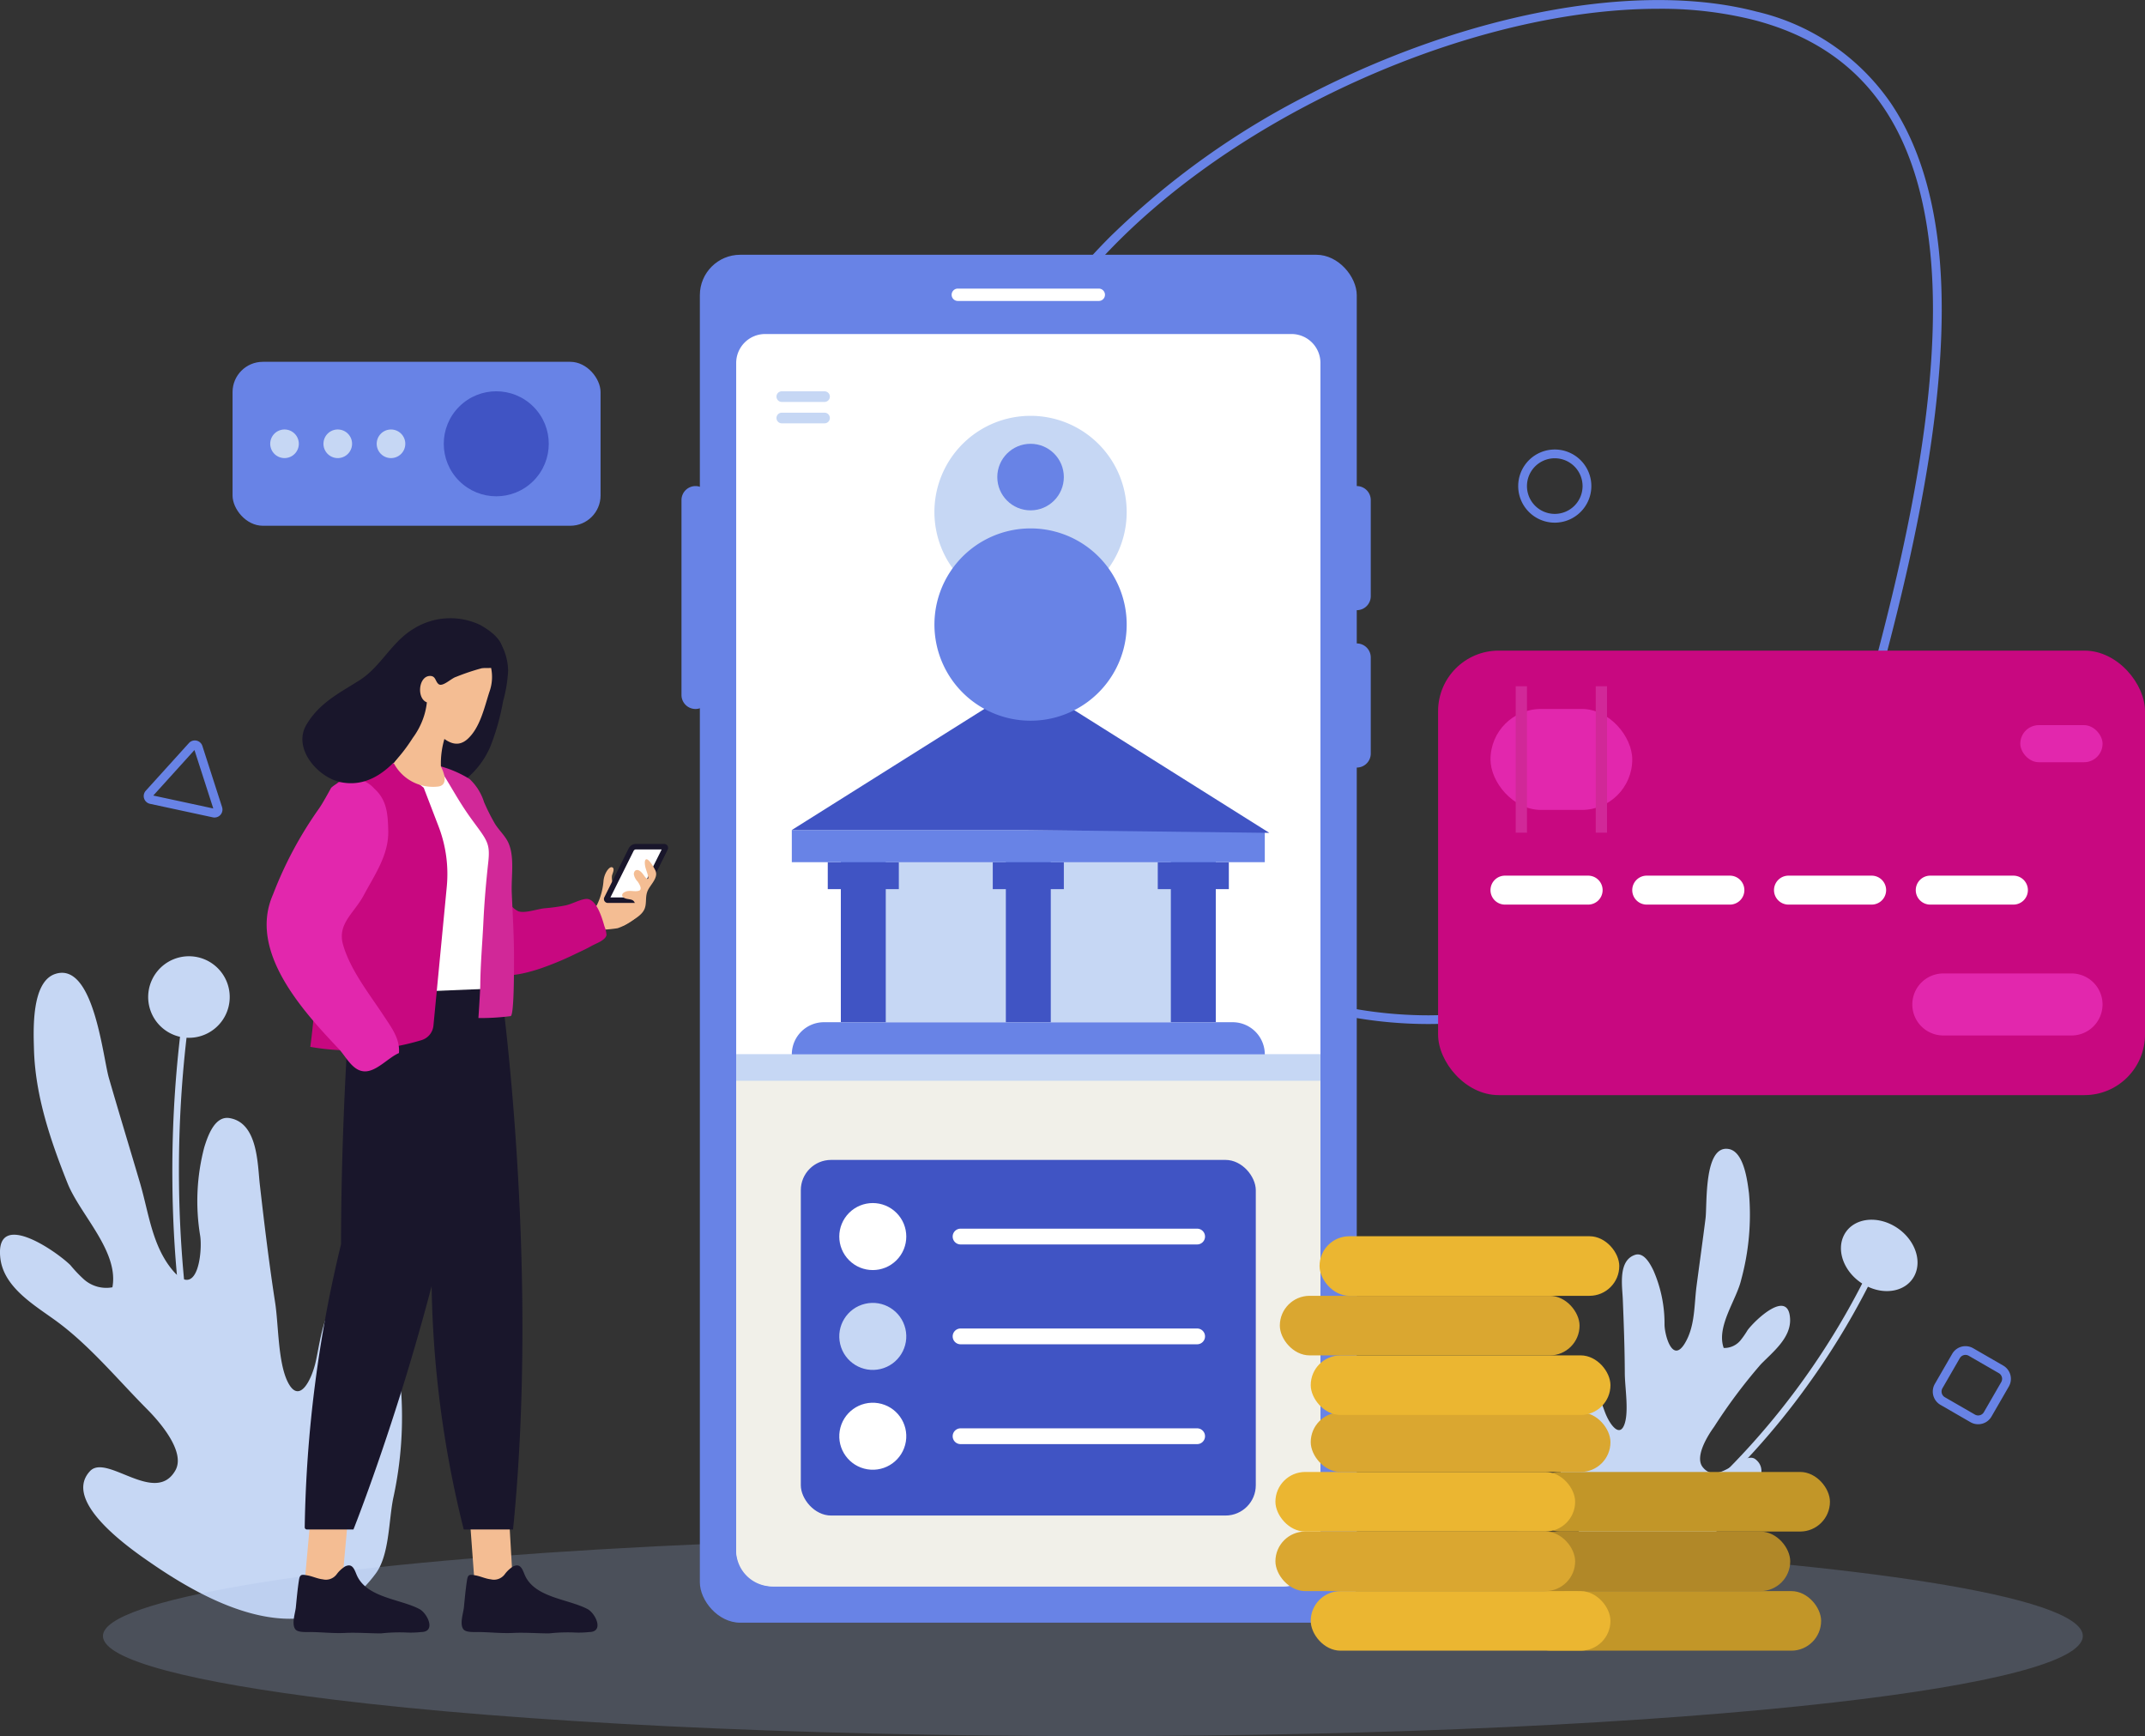 <svg xmlns="http://www.w3.org/2000/svg" width="212.496" height="171.962" viewBox="0 0 212.496 171.962">
  <rect x="0" y="0" width="212.496" height="171.962" fill="#333333" stroke="none"/>
  <g id="request_id" transform="translate(-555.545 -371.809)">
    <g id="Group_66182" data-name="Group 66182" transform="translate(558.912 361.364)">
      <g id="Group_66174" data-name="Group 66174" transform="translate(93.655 10.446)">
        <g id="Group_66173" data-name="Group 66173">
          <path id="Path_76113" data-name="Path 76113" d="M2389.534,655.459a43.344,43.344,0,0,1-27.131-9.584,45.382,45.382,0,0,1-11.394-13.7,48.5,48.5,0,0,1-5.556-17.351,50.664,50.664,0,0,1,1.3-19.122c1.622-6.207,5.4-12.324,11.226-18.179a79.681,79.681,0,0,1,19.837-14.182c15.673-8.071,32.618-11.2,44.219-8.169a22.281,22.281,0,0,1,13.339,9.085c2.69,3.988,4.32,9.23,4.845,15.579,1.056,12.776-2.5,28.329-5.268,38.917a50.674,50.674,0,0,1-8.224,17.313,48.51,48.51,0,0,1-13.335,12.414,45.379,45.379,0,0,1-16.642,6.376A43.463,43.463,0,0,1,2389.534,655.459ZM2412.321,554.9c-10.226,0-22.507,3.241-34.107,9.214-16.14,8.311-27.587,20.2-30.62,31.807-6.626,25.354,7.387,51.053,31.24,57.288a42.5,42.5,0,0,0,10.756,1.388,43.828,43.828,0,0,0,23.341-6.854,48.76,48.76,0,0,0,21.179-29.209c2.751-10.526,6.288-25.983,5.243-38.626-1.1-13.281-6.834-21.1-17.537-23.895A37.734,37.734,0,0,0,2412.321,554.9Z" transform="translate(-2345.072 -554.03)" fill="#6883e6"/>
        </g>
      </g>
      <g id="Group_66177" data-name="Group 66177" transform="translate(147.035 54.968)">
        <g id="Group_66176" data-name="Group 66176">
          <path id="Path_76115" data-name="Path 76115" d="M3333.24,1382.456a3.623,3.623,0,1,1,3.623-3.623A3.628,3.628,0,0,1,3333.24,1382.456Zm0-6.377a2.754,2.754,0,1,0,2.753,2.754A2.757,2.757,0,0,0,3333.24,1376.079Z" transform="translate(-3329.617 -1375.209)" fill="#6883e6"/>
        </g>
      </g>
      <g id="Group_66179" data-name="Group 66179" transform="translate(10.873 83.786)">
        <g id="Group_66178" data-name="Group 66178">
          <path id="Path_76116" data-name="Path 76116" d="M825.219,1914.374a.805.805,0,0,1-.169-.018l-6.225-1.34a.787.787,0,0,1-.418-1.3l4.273-4.72a.787.787,0,0,1,1.332.287l1.952,6.061a.788.788,0,0,1-.745,1.029Zm-6.071-2.178,5.944,1.28-1.864-5.787Zm4.177-4.614h0Z" transform="translate(-818.203 -1906.738)" fill="#6883e6"/>
        </g>
      </g>
      <g id="Group_66181" data-name="Group 66181" transform="translate(188.105 143.779)">
        <g id="Group_66180" data-name="Group 66180">
          <path id="Path_76117" data-name="Path 76117" d="M4091.631,3021.018a1.508,1.508,0,0,1-.757-.2h0l-2.979-1.72a1.52,1.52,0,0,1-.556-2.075l1.72-2.979a1.521,1.521,0,0,1,2.075-.556l2.979,1.72a1.518,1.518,0,0,1,.556,2.075l-1.72,2.979A1.52,1.52,0,0,1,4091.631,3021.018Zm-.322-.957a.65.65,0,0,0,.887-.237l1.72-2.979a.649.649,0,0,0-.238-.887l-2.979-1.72a.65.65,0,0,0-.887.238l-1.72,2.979a.649.649,0,0,0,.238.887Z" transform="translate(-4087.135 -3013.281)" fill="#6883e6"/>
        </g>
      </g>
    </g>
    <g id="Group_66187" data-name="Group 66187" transform="translate(555.545 466.533)">
      <g id="Group_66183" data-name="Group 66183" transform="translate(14.676 0)">
        <path id="Path_76118" data-name="Path 76118" d="M829.292,2323.563a114.748,114.748,0,0,1,.748-14.343,4.039,4.039,0,1,0-.646-.091,115.416,115.416,0,0,0-.755,14.422,111.787,111.787,0,0,0,1.928,19.828,91.6,91.6,0,0,0,7.165,22.215l.589-.281C831.047,2350.047,829.4,2334.183,829.292,2323.563Z" transform="translate(-826.236 -2301.156)" fill="#c6d7f4"/>
      </g>
      <g id="Group_66184" data-name="Group 66184" transform="translate(151.592 26.092)">
        <path id="Path_76119" data-name="Path 76119" d="M3378.385,2798.6a74.82,74.82,0,0,0,6.07-9.873c-1.8-1.15-2.6-3.271-1.789-4.819.837-1.6,3.073-1.98,4.993-.857s2.8,3.328,1.959,4.924c-.78,1.487-2.772,1.921-4.594,1.066a75.243,75.243,0,0,1-6.1,9.928,73.283,73.283,0,0,1-10.81,11.937,64.265,64.265,0,0,1-16.2,10.482l-.35-.525C3364.615,2815.017,3373.353,2805.529,3378.385,2798.6Z" transform="translate(-3351.567 -2782.408)" fill="#c6d7f4"/>
      </g>
      <g id="Group_66185" data-name="Group 66185" transform="translate(154.025 19.061)">
        <path id="Path_76120" data-name="Path 76120" d="M3396.463,2680.467c-.057-1.524-.086-4.9,1.894-5.4,1.859-.473,2.622,2.7,3.141,3.947.448,1.08,1.416,2.4,1.885.9.4-1.3.009-3.565,0-4.944-.009-2.457-.1-4.921-.2-7.376-.055-1.278-.48-3.8,1.215-4.361.874-.288,1.492.868,1.821,1.545a13.109,13.109,0,0,1,1.1,5.378c.011,1,.778,3.912,2.025,1.817,1.013-1.7.9-3.749,1.145-5.636.291-2.222.61-4.476.892-6.717.173-1.372-.191-7.3,2.292-6.873,1.532.263,1.862,3.223,2.015,4.409a24.5,24.5,0,0,1-.764,8.5c-.464,2.043-2.5,4.661-1.742,6.8a2.083,2.083,0,0,0,1.661-.753,8.554,8.554,0,0,0,.7-1.008c.759-1.023,4.065-4.162,4.214-1.122.092,1.892-1.732,3.3-2.9,4.5a53.459,53.459,0,0,0-4.625,6.188c-.606.836-1.96,2.958-1.128,4,1.569,1.966,4.033-1.71,5.226-.78,2.079,1.622-1.921,5.334-2.953,6.31-3.674,3.472-9.066,7.095-13.531,2.7-1.009-.992-1.291-3.062-1.782-4.4a23.491,23.491,0,0,1-1.547-6.731C3396.494,2681.086,3396.475,2680.786,3396.463,2680.467Z" transform="translate(-3396.446 -2652.723)" fill="#c6d7f4"/>
      </g>
      <g id="Group_66186" data-name="Group 66186" transform="translate(0 1.635)">
        <path id="Path_76121" data-name="Path 76121" d="M595.119,2370.969c-.289-2.423-1.082-7.763-4.338-8.066-3.057-.285-3.474,4.914-3.983,7.022-.439,1.819-1.64,4.15-2.756,1.888-.963-1.951-.9-5.635-1.236-7.816-.6-3.887-1.075-7.8-1.52-11.711-.232-2.033-.188-6.13-3.007-6.592-1.453-.237-2.143,1.744-2.5,2.9a20.983,20.983,0,0,0-.4,8.777c.231,1.584-.258,6.378-2.75,3.377-2.026-2.44-2.352-5.7-3.213-8.625-1.014-3.441-2.079-6.924-3.083-10.4-.614-2.126-1.514-11.587-5.333-10.3-2.357.8-2.142,5.559-2.089,7.472.127,4.58,1.641,9.032,3.324,13.248,1.243,3.113,5.109,6.747,4.446,10.311a3.332,3.332,0,0,1-2.814-.777,13.53,13.53,0,0,1-1.351-1.42c-1.455-1.428-7.462-5.568-6.941-.725.325,3.015,3.56,4.786,5.711,6.387,3.237,2.409,5.994,5.759,8.852,8.631,1.166,1.172,3.835,4.189,2.779,6.044-1.991,3.5-6.8-1.7-8.455.067-2.884,3.082,4.364,7.955,6.239,9.24,6.673,4.576,16.1,8.961,22.065.908,1.348-1.82,1.279-5.162,1.722-7.4a37.611,37.611,0,0,0,.77-11.028C595.225,2371.956,595.18,2371.478,595.119,2370.969Z" transform="translate(-555.545 -2331.306)" fill="#c6d7f4"/>
      </g>
    </g>
    <path id="Path_76122" data-name="Path 76122" d="M939.782,3369.859c0,2.527-9.321,4.833-24.667,6.584-17.915,2.044-44.04,3.333-73.13,3.333-30.338,0-57.45-1.4-75.389-3.6-14-1.715-22.952-3.916-22.952-6.317,0-1.84,5.482-3.562,14.089-5.04,17.019-2.919,48.38-4.877,84.252-4.877,34.632,0,65.058,1.826,82.435,4.58C934.145,3366.061,939.782,3367.893,939.782,3369.859Z" transform="translate(-177.901 -2836.004)" fill="#9fb6e3" opacity="0.22"/>
    <g id="Group_66220" data-name="Group 66220" transform="translate(623.057 397.044)">
      <g id="Group_66212" data-name="Group 66212" transform="translate(0)">
        <g id="Group_66188" data-name="Group 66188" transform="translate(1.82)">
          <rect id="Rectangle_13068" data-name="Rectangle 13068" width="65.076" height="135.494" rx="4" fill="#6883e6"/>
        </g>
        <g id="Group_66189" data-name="Group 66189" transform="translate(5.417 7.85)">
          <path id="Path_76123" data-name="Path 76123" d="M1958.558,1167.109v117.438a3.74,3.74,0,0,1-3.74,3.74h-50.4a3.74,3.74,0,0,1-3.74-3.74V1167.109a2.869,2.869,0,0,1,2.869-2.869h52.144A2.869,2.869,0,0,1,1958.558,1167.109Z" transform="translate(-1900.676 -1164.24)" fill="#fff"/>
        </g>
        <g id="Group_66190" data-name="Group 66190" transform="translate(0 22.911)">
          <path id="Path_76124" data-name="Path 76124" d="M1802.15,1464.118h0a1.387,1.387,0,0,1-1.387-1.387v-19.305a1.387,1.387,0,0,1,1.387-1.387h0a1.387,1.387,0,0,1,1.387,1.387v19.305A1.387,1.387,0,0,1,1802.15,1464.118Z" transform="translate(-1800.763 -1442.039)" fill="#6883e6"/>
        </g>
        <g id="Group_66191" data-name="Group 66191" transform="translate(65.509 22.911)">
          <path id="Path_76125" data-name="Path 76125" d="M3010.431,1454.332h0a1.387,1.387,0,0,1-1.387-1.387v-9.52a1.387,1.387,0,0,1,1.387-1.387h0a1.387,1.387,0,0,1,1.387,1.387v9.52A1.387,1.387,0,0,1,3010.431,1454.332Z" transform="translate(-3009.044 -1442.039)" fill="#6883e6"/>
        </g>
        <g id="Group_66192" data-name="Group 66192" transform="translate(65.509 38.499)">
          <path id="Path_76126" data-name="Path 76126" d="M3010.431,1741.845h0a1.387,1.387,0,0,1-1.387-1.387v-9.52a1.387,1.387,0,0,1,1.387-1.387h0a1.387,1.387,0,0,1,1.387,1.387v9.52A1.387,1.387,0,0,1,3010.431,1741.845Z" transform="translate(-3009.044 -1729.552)" fill="#6883e6"/>
        </g>
        <g id="Group_66193" data-name="Group 66193" transform="translate(5.417 79.288)">
          <path id="Path_76127" data-name="Path 76127" d="M1958.558,2481.87v49.044a3.569,3.569,0,0,1-3.565,3.565h-50.752a3.569,3.569,0,0,1-3.565-3.565V2481.87Z" transform="translate(-1900.676 -2481.87)" fill="#f1f0e9"/>
        </g>
        <g id="Group_66194" data-name="Group 66194" transform="translate(5.417 79.179)">
          <rect id="Rectangle_13069" data-name="Rectangle 13069" width="57.882" height="2.636" fill="#c6d7f4"/>
        </g>
        <g id="Group_66205" data-name="Group 66205" transform="translate(10.93 42.471)">
          <g id="Group_66195" data-name="Group 66195" transform="translate(0 33.546)">
            <path id="Path_76128" data-name="Path 76128" d="M2049.211,2424.732h-46.856a3.186,3.186,0,0,1,3.186-3.186h40.485a3.186,3.186,0,0,1,3.185,3.186Z" transform="translate(-2002.355 -2421.547)" fill="#6883e6"/>
          </g>
          <g id="Group_66196" data-name="Group 66196" transform="translate(4.856 14.75)">
            <rect id="Rectangle_13070" data-name="Rectangle 13070" width="37.145" height="18.796" fill="#c6d7f4"/>
          </g>
          <g id="Group_66197" data-name="Group 66197" transform="translate(4.856 14.75)">
            <rect id="Rectangle_13071" data-name="Rectangle 13071" width="4.451" height="18.796" fill="#4054c4"/>
          </g>
          <g id="Group_66198" data-name="Group 66198" transform="translate(21.203 14.75)">
            <rect id="Rectangle_13072" data-name="Rectangle 13072" width="4.451" height="18.796" fill="#4054c4"/>
          </g>
          <g id="Group_66199" data-name="Group 66199" transform="translate(37.549 14.75)">
            <rect id="Rectangle_13073" data-name="Rectangle 13073" width="4.451" height="18.796" fill="#4054c4"/>
          </g>
          <g id="Group_66200" data-name="Group 66200" transform="translate(3.561 17.693)">
            <rect id="Rectangle_13074" data-name="Rectangle 13074" width="7.041" height="2.671" fill="#4054c4"/>
          </g>
          <g id="Group_66201" data-name="Group 66201" transform="translate(19.907 17.693)">
            <rect id="Rectangle_13075" data-name="Rectangle 13075" width="7.041" height="2.671" fill="#4054c4"/>
          </g>
          <g id="Group_66202" data-name="Group 66202" transform="translate(36.254 17.693)">
            <rect id="Rectangle_13076" data-name="Rectangle 13076" width="7.041" height="2.671" fill="#4054c4"/>
          </g>
          <g id="Group_66203" data-name="Group 66203" transform="translate(0 14.508)">
            <rect id="Rectangle_13077" data-name="Rectangle 13077" width="46.856" height="3.186" fill="#6883e6"/>
          </g>
          <g id="Group_66204" data-name="Group 66204">
            <path id="Path_76129" data-name="Path 76129" d="M2025.2,1802.96l-22.844,14.364h23.428l23.877.282-22.845-14.364C2026.01,1802.736,2025.556,1802.736,2025.2,1802.96Z" transform="translate(-2002.355 -1802.817)" fill="#4054c4"/>
          </g>
        </g>
        <g id="Group_66206" data-name="Group 66206" transform="translate(26.763 3.35)">
          <path id="Path_76130" data-name="Path 76130" d="M2308.976,1082.463h-13.964a.613.613,0,0,1-.613-.613h0a.613.613,0,0,1,.613-.613h13.964a.613.613,0,0,1,.613.613h0A.613.613,0,0,1,2308.976,1082.463Z" transform="translate(-2294.399 -1081.237)" fill="#fff"/>
        </g>
        <g id="Group_66207" data-name="Group 66207" transform="translate(25.061 15.952)">
          <path id="Path_76131" data-name="Path 76131" d="M2282.036,1323.2a9.483,9.483,0,0,1-1.273,4.761q-.245.422-.53.815a9.523,9.523,0,0,1-15.438,0,9.337,9.337,0,0,1-.53-.815,9.523,9.523,0,1,1,17.77-4.761Z" transform="translate(-2262.993 -1313.675)" fill="#c6d7f4"/>
        </g>
        <g id="Group_66208" data-name="Group 66208" transform="translate(26.863 27.105)">
          <path id="Path_76132" data-name="Path 76132" d="M2311.681,1523.335a9.523,9.523,0,1,1-7.719-3.946A9.508,9.508,0,0,1,2311.681,1523.335Z" transform="translate(-2296.243 -1519.389)" fill="#6883e6"/>
        </g>
        <g id="Group_66209" data-name="Group 66209" transform="translate(31.286 18.723)">
          <circle id="Ellipse_3893" data-name="Ellipse 3893" cx="3.296" cy="3.296" r="3.296" fill="#6883e6"/>
        </g>
        <g id="Group_66210" data-name="Group 66210" transform="translate(9.41 13.523)">
          <path id="Path_76133" data-name="Path 76133" d="M1979.077,1269.932h-4.234a.527.527,0,0,1-.527-.527h0a.527.527,0,0,1,.527-.527h4.234a.527.527,0,0,1,.527.527h0A.527.527,0,0,1,1979.077,1269.932Z" transform="translate(-1974.316 -1268.878)" fill="#c6d7f4"/>
        </g>
        <g id="Group_66211" data-name="Group 66211" transform="translate(9.41 15.642)">
          <path id="Path_76134" data-name="Path 76134" d="M1979.077,1309.018h-4.234a.527.527,0,0,1-.527-.527h0a.527.527,0,0,1,.527-.527h4.234a.527.527,0,0,1,.527.527h0A.527.527,0,0,1,1979.077,1309.018Z" transform="translate(-1974.316 -1307.964)" fill="#c6d7f4"/>
        </g>
      </g>
      <g id="Group_66213" data-name="Group 66213" transform="translate(11.821 89.655)">
        <rect id="Rectangle_13078" data-name="Rectangle 13078" width="45.073" height="35.225" rx="3" fill="#4054c4"/>
      </g>
      <g id="Group_66214" data-name="Group 66214" transform="translate(26.866 96.467)">
        <path id="Path_76135" data-name="Path 76135" d="M2320.5,2800.29h-23.437a.781.781,0,0,1-.781-.781h0a.781.781,0,0,1,.781-.781H2320.5a.781.781,0,0,1,.781.781h0A.781.781,0,0,1,2320.5,2800.29Z" transform="translate(-2296.282 -2798.729)" fill="#fff"/>
      </g>
      <g id="Group_66215" data-name="Group 66215" transform="translate(26.866 106.355)">
        <path id="Path_76136" data-name="Path 76136" d="M2320.5,2982.681h-23.437a.781.781,0,0,1-.781-.781h0a.781.781,0,0,1,.781-.781H2320.5a.781.781,0,0,1,.781.781h0A.781.781,0,0,1,2320.5,2982.681Z" transform="translate(-2296.282 -2981.12)" fill="#fff"/>
      </g>
      <g id="Group_66216" data-name="Group 66216" transform="translate(26.866 116.244)">
        <path id="Path_76137" data-name="Path 76137" d="M2320.5,3165.071h-23.437a.781.781,0,0,1-.781-.781h0a.781.781,0,0,1,.781-.781H2320.5a.781.781,0,0,1,.781.781h0A.781.781,0,0,1,2320.5,3165.071Z" transform="translate(-2296.282 -3163.51)" fill="#fff"/>
      </g>
      <g id="Group_66217" data-name="Group 66217" transform="translate(14.257 92.554)">
        <circle id="Ellipse_3894" data-name="Ellipse 3894" cx="3.319" cy="3.319" r="3.319" transform="translate(0 4.693) rotate(-45)" fill="#fff"/>
      </g>
      <g id="Group_66218" data-name="Group 66218" transform="translate(14.958 103.144)">
        <circle id="Ellipse_3895" data-name="Ellipse 3895" cx="3.319" cy="3.319" r="3.319" transform="translate(0 1.525) rotate(-13.283)" fill="#c6d7f4"/>
      </g>
      <g id="Group_66219" data-name="Group 66219" transform="translate(15.143 113.217)">
        <circle id="Ellipse_3896" data-name="Ellipse 3896" cx="3.319" cy="3.319" r="3.319" transform="translate(0 6.552) rotate(-80.783)" fill="#fff"/>
      </g>
    </g>
    <g id="Group_66232" data-name="Group 66232" transform="translate(681.895 494.259)">
      <g id="Group_66224" data-name="Group 66224" transform="translate(21.307 23.348)">
        <g id="Group_66221" data-name="Group 66221" transform="translate(3.06 11.801)">
          <rect id="Rectangle_13079" data-name="Rectangle 13079" width="29.693" height="5.901" rx="2.95" fill="#c29628"/>
        </g>
        <g id="Group_66222" data-name="Group 66222" transform="translate(0 5.901)">
          <rect id="Rectangle_13080" data-name="Rectangle 13080" width="29.693" height="5.901" rx="2.95" fill="#b18828"/>
        </g>
        <g id="Group_66223" data-name="Group 66223" transform="translate(3.935)">
          <rect id="Rectangle_13081" data-name="Rectangle 13081" width="29.693" height="5.901" rx="2.95" fill="#c29628"/>
        </g>
      </g>
      <g id="Group_66225" data-name="Group 66225" transform="translate(3.498 35.149)">
        <rect id="Rectangle_13082" data-name="Rectangle 13082" width="29.693" height="5.901" rx="2.95" fill="#ebb631"/>
      </g>
      <g id="Group_66226" data-name="Group 66226" transform="translate(0 29.248)">
        <rect id="Rectangle_13083" data-name="Rectangle 13083" width="29.693" height="5.901" rx="2.95" fill="#daa730"/>
      </g>
      <g id="Group_66227" data-name="Group 66227" transform="translate(0 23.348)">
        <rect id="Rectangle_13084" data-name="Rectangle 13084" width="29.693" height="5.901" rx="2.95" fill="#ebb631"/>
      </g>
      <g id="Group_66228" data-name="Group 66228" transform="translate(3.498 17.447)">
        <rect id="Rectangle_13085" data-name="Rectangle 13085" width="29.693" height="5.901" rx="2.95" fill="#daa730"/>
      </g>
      <g id="Group_66229" data-name="Group 66229" transform="translate(3.498 11.801)">
        <rect id="Rectangle_13086" data-name="Rectangle 13086" width="29.693" height="5.901" rx="2.95" fill="#ebb631"/>
      </g>
      <g id="Group_66230" data-name="Group 66230" transform="translate(0.437 5.901)">
        <rect id="Rectangle_13087" data-name="Rectangle 13087" width="29.693" height="5.901" rx="2.95" fill="#daa730"/>
      </g>
      <g id="Group_66231" data-name="Group 66231" transform="translate(4.372)">
        <rect id="Rectangle_13088" data-name="Rectangle 13088" width="29.693" height="5.901" rx="2.95" fill="#ebb631"/>
      </g>
    </g>
    <g id="Group_66244" data-name="Group 66244" transform="translate(698.01 436.253)">
      <g id="Group_66233" data-name="Group 66233">
        <rect id="Rectangle_13089" data-name="Rectangle 13089" width="70.031" height="44.028" rx="6" fill="#c80880"/>
      </g>
      <g id="Group_66234" data-name="Group 66234" transform="translate(46.984 31.977)">
        <path id="Path_76138" data-name="Path 76138" d="M4065.6,2338.6h-12.7a3.072,3.072,0,0,1-3.072-3.072h0a3.072,3.072,0,0,1,3.072-3.072h12.7a3.072,3.072,0,0,1,3.072,3.072h0A3.072,3.072,0,0,1,4065.6,2338.6Z" transform="translate(-4049.832 -2332.456)" fill="#e227ad"/>
      </g>
      <g id="Group_66235" data-name="Group 66235" transform="translate(57.677 7.381)">
        <rect id="Rectangle_13090" data-name="Rectangle 13090" width="8.15" height="3.674" rx="1.837" fill="#e227ad"/>
      </g>
      <g id="Group_66236" data-name="Group 66236" transform="translate(5.192 22.29)">
        <path id="Path_76139" data-name="Path 76139" d="M3288.667,2156.655h-8.239a1.433,1.433,0,0,1-1.434-1.434h0a1.433,1.433,0,0,1,1.434-1.433h8.239a1.433,1.433,0,0,1,1.434,1.433h0A1.433,1.433,0,0,1,3288.667,2156.655Z" transform="translate(-3278.994 -2153.788)" fill="#fff"/>
      </g>
      <g id="Group_66237" data-name="Group 66237" transform="translate(19.235 22.29)">
        <path id="Path_76140" data-name="Path 76140" d="M3547.687,2156.655h-8.239a1.433,1.433,0,0,1-1.434-1.434h0a1.433,1.433,0,0,1,1.434-1.433h8.239a1.434,1.434,0,0,1,1.434,1.433h0A1.434,1.434,0,0,1,3547.687,2156.655Z" transform="translate(-3538.014 -2153.788)" fill="#fff"/>
      </g>
      <g id="Group_66238" data-name="Group 66238" transform="translate(33.278 22.29)">
        <path id="Path_76141" data-name="Path 76141" d="M3806.707,2156.655h-8.24a1.434,1.434,0,0,1-1.434-1.434h0a1.434,1.434,0,0,1,1.434-1.433h8.24a1.433,1.433,0,0,1,1.433,1.433h0A1.433,1.433,0,0,1,3806.707,2156.655Z" transform="translate(-3797.033 -2153.788)" fill="#fff"/>
      </g>
      <g id="Group_66239" data-name="Group 66239" transform="translate(47.322 22.29)">
        <path id="Path_76142" data-name="Path 76142" d="M4065.728,2156.655h-8.24a1.433,1.433,0,0,1-1.433-1.434h0a1.433,1.433,0,0,1,1.433-1.433h8.24a1.433,1.433,0,0,1,1.434,1.433h0A1.433,1.433,0,0,1,4065.728,2156.655Z" transform="translate(-4056.055 -2153.788)" fill="#fff"/>
      </g>
      <g id="Group_66240" data-name="Group 66240" transform="translate(5.192 5.78)">
        <rect id="Rectangle_13091" data-name="Rectangle 13091" width="14.043" height="9.999" rx="5" fill="#e227ad"/>
      </g>
      <g id="Group_66243" data-name="Group 66243" transform="translate(7.691 3.526)">
        <g id="Group_66241" data-name="Group 66241">
          <rect id="Rectangle_13092" data-name="Rectangle 13092" width="1.115" height="14.508" fill="#d12898"/>
        </g>
        <g id="Group_66242" data-name="Group 66242" transform="translate(7.929)">
          <rect id="Rectangle_13093" data-name="Rectangle 13093" width="1.115" height="14.508" fill="#d12898"/>
        </g>
      </g>
    </g>
    <g id="Group_66265" data-name="Group 66265" transform="translate(581.961 433.03)">
      <g id="Group_66245" data-name="Group 66245" transform="translate(3.726 88.641)">
        <path id="Path_76143" data-name="Path 76143" d="M1115.79,3319.073l-.533,5.831-1.159,1.8-2.6-1.317.661-7.258Z" transform="translate(-1111.494 -3318.131)" fill="#f4bd93"/>
      </g>
      <g id="Group_66246" data-name="Group 66246" transform="translate(32.017 24.673)">
        <path id="Path_76144" data-name="Path 76144" d="M1634,2142.023a6.562,6.562,0,0,0,.652-2.387,2.238,2.238,0,0,1,.366-1.031c.089-.119.294-.379.478-.321.333.105.022.658-.007.85a1.709,1.709,0,0,0,.338,1.225,4.69,4.69,0,0,0,.885.687c.5.348,1.162.645,1.414,1.235.263.616-.4,1.152-.851,1.44a5.42,5.42,0,0,1-1.22.6,12.412,12.412,0,0,1-1.34.14,4.111,4.111,0,0,1-.749.2c-.277-.015-.243-.088-.359-.379-.187-.475-.483-1.048-.182-1.513C1633.625,2142.468,1633.839,2142.286,1634,2142.023Z" transform="translate(-1633.298 -2138.276)" fill="#f4bd93"/>
      </g>
      <g id="Group_66247" data-name="Group 66247" transform="translate(33.416 22.371)">
        <path id="Path_76145" data-name="Path 76145" d="M1659.491,2101.667h2.784a.822.822,0,0,0,.736-.455l2.405-4.827a.39.39,0,0,0-.349-.563h-2.8a.8.8,0,0,0-.718.444l-2.411,4.838A.39.39,0,0,0,1659.491,2101.667Z" transform="translate(-1659.101 -2095.821)" fill="#19162b"/>
      </g>
      <g id="Group_66248" data-name="Group 66248" transform="translate(34.055 22.915)">
        <path id="Path_76146" data-name="Path 76146" d="M1670.888,2110.605l2.3-4.615a.257.257,0,0,1,.231-.143h2.548l-2.294,4.6a.277.277,0,0,1-.249.154Z" transform="translate(-1670.888 -2105.847)" fill="#fff"/>
      </g>
      <g id="Group_66249" data-name="Group 66249" transform="translate(35.219 23.889)">
        <path id="Path_76147" data-name="Path 76147" d="M1692.458,2130.42c.662-.442,1.863-.919,2.153-1.753.207-.6.011-1.176.312-1.795.281-.576,1.052-1.248.739-1.938-.082-.181-.686-1.294-.955-1.092-.169.127-.076.639-.031.8.068.243.159.481.227.723.147.519-.054.508-.349.094-.148-.208-.368-.521-.643-.571-.251-.046-.384.173-.389.4a1.319,1.319,0,0,0,.368.722c.16.222.527.8.135.923-.429.134-.877-.085-1.315.091-.506.2-.429.58.068.7.369.091.708.035.848.441a.586.586,0,0,1-.113.671c-.182.2-.427.337-.622.525-.041.039-.44.684-.316.671C1692.664,2130.024,1692.657,2129.973,1692.458,2130.42Z" transform="translate(-1692.367 -2123.817)" fill="#f4bd93"/>
      </g>
      <g id="Group_66251" data-name="Group 66251" transform="translate(20.083 88.641)">
        <g id="Group_66250" data-name="Group 66250">
          <path id="Path_76148" data-name="Path 76148" d="M1417.156,3319.073l.337,5.831-1.159,1.8-2.6-1.317-.536-7.258Z" transform="translate(-1413.195 -3318.131)" fill="#f4bd93"/>
        </g>
      </g>
      <g id="Group_66252" data-name="Group 66252" transform="translate(9.071 1.564)">
        <path id="Path_76149" data-name="Path 76149" d="M1224.114,1712.839a5.778,5.778,0,0,1,.817,2.848,13.947,13.947,0,0,1-.5,3.028,23.266,23.266,0,0,1-1.253,4.465,8.466,8.466,0,0,1-3.031,3.695,3.933,3.933,0,0,1-2.047.471,11.074,11.074,0,0,1-2.554.118,27.615,27.615,0,0,1-3.247-.721c-.93-.228-1.66-.3-2.053-1.279-.577-1.441.479-2.459,1.067-3.722.273-.587.542-1.14.858-1.7.45-.8.577-1.7,1.1-2.474a19.087,19.087,0,0,1,3.928-4.367,6.8,6.8,0,0,1,3.979-1.132c.9,0,1.938-.218,2.668.463A2.056,2.056,0,0,1,1224.114,1712.839Z" transform="translate(-1210.08 -1712.038)" fill="#19162b"/>
      </g>
      <g id="Group_66253" data-name="Group 66253" transform="translate(17.047 16.598)">
        <path id="Path_76150" data-name="Path 76150" d="M1361.017,1989.606c.291.764.7,1.5.948,2.276.252.81.348,1.671.523,2.5.288,1.364.612,2.721.945,4.075.161.658.307,1.323.489,1.975a2.307,2.307,0,0,0,1.168,1.343c.683.22,1.884-.234,2.6-.3a19.461,19.461,0,0,0,2.041-.278c.664-.134,1.368-.561,2.012-.644,1.05-.134,1.64,1.887,1.867,2.7a2.8,2.8,0,0,1,.207.869c-.094.53-1.053.837-1.484,1.084-.488.279-1.008.511-1.514.753a31.168,31.168,0,0,1-3.505,1.467c-2.032.683-4.973,1.368-6.592-.521q-.111-.13-.208-.27a6.729,6.729,0,0,1-.876-1.9c-.4-1.36-.836-2.706-1.244-4.062a23.978,23.978,0,0,1-1.06-3.669,18.782,18.782,0,0,1-.133-2.472c.005-1.824.25-5.643,2.922-5.163A3.094,3.094,0,0,1,1361.017,1989.606Z" transform="translate(-1357.197 -1989.329)" fill="#c80880"/>
      </g>
      <g id="Group_66254" data-name="Group 66254" transform="translate(3.768 36.662)">
        <path id="Path_76151" data-name="Path 76151" d="M1112.483,2413.018h4.616s10-25.049,12.376-48.572v-5.04h-12.625s-.979,12.219-.979,25.355a126.8,126.8,0,0,0-3.6,28.041A.216.216,0,0,0,1112.483,2413.018Z" transform="translate(-1112.268 -2359.406)" fill="#19162b"/>
      </g>
      <g id="Group_66255" data-name="Group 66255" transform="translate(10.938 36.662)">
        <path id="Path_76152" data-name="Path 76152" d="M1244.524,2359.406h12.283s3.83,27.341,1.189,53.612h-4.885a105.369,105.369,0,0,1-3.188-24.549Z" transform="translate(-1244.524 -2359.406)" fill="#19162b"/>
      </g>
      <g id="Group_66256" data-name="Group 66256" transform="translate(7.527 14.362)">
        <path id="Path_76153" data-name="Path 76153" d="M1197.293,1970.395l-15.695.647,1.577-22.147,3.485-.8,4.336.241,3.789,3.274,2.507,5Z" transform="translate(-1181.598 -1948.095)" fill="#fff"/>
      </g>
      <g id="Group_66257" data-name="Group 66257" transform="translate(4.323 14.362)">
        <path id="Path_76154" data-name="Path 76154" d="M1130.766,1948.095l-3.485.8a4.23,4.23,0,0,0-3.282,3.964c-.218,5.8-.743,17.883-1.5,23.346a23.887,23.887,0,0,0,11-.661,1.673,1.673,0,0,0,1.2-1.444l1.321-13.755a13.173,13.173,0,0,0-.815-5.98l-1.469-3.826Z" transform="translate(-1122.499 -1948.095)" fill="#c80880"/>
      </g>
      <g id="Group_66258" data-name="Group 66258" transform="translate(16.926 14.604)">
        <path id="Path_76155" data-name="Path 76155" d="M1354.958,1952.551c1.273,1.886,1.978,3.4,3.4,5.352,1.5,2.057,1.838,2.317,1.628,4.231-.219,2-.382,3.863-.481,5.895-.1,2.1-.289,4.139-.31,6.273-.006.635-.184,3.261-.184,3.261a23,23,0,0,0,3.189-.191c.347-.045.337-4.5.337-5.875,0-2.114-.136-4.241-.223-6.354-.066-1.6.314-3.566-.359-4.989-.32-.677-.964-1.246-1.34-1.892a19.929,19.929,0,0,1-1.045-2.085,5.322,5.322,0,0,0-1.436-2.291A11.11,11.11,0,0,0,1354.958,1952.551Z" transform="translate(-1354.958 -1952.551)" fill="#d12898"/>
      </g>
      <g id="Group_66259" data-name="Group 66259" transform="translate(12.589 8.875)">
        <path id="Path_76156" data-name="Path 76156" d="M1274.975,1852.382a16.842,16.842,0,0,0,2.785-5.487l2.347,2.743a8.715,8.715,0,0,0-.458,3.082s1.029,1.883-.338,1.994A4.4,4.4,0,0,1,1274.975,1852.382Z" transform="translate(-1274.975 -1846.895)" fill="#f4bd93"/>
      </g>
      <g id="Group_66260" data-name="Group 66260" transform="translate(14.884 1.928)">
        <path id="Path_76157" data-name="Path 76157" d="M1319.391,1728.3l-.157-.145a5.507,5.507,0,0,1-1.674-2.47,5.887,5.887,0,0,1,1.125-5.628c1.2-1.285,3.52-1.9,4.795-.445a4.351,4.351,0,0,1,.995,4.533c-.5,1.536-.914,3.522-2.145,4.655C1321.259,1729.782,1320.247,1729.08,1319.391,1728.3Z" transform="translate(-1317.29 -1718.767)" fill="#f4bd93"/>
      </g>
      <g id="Group_66261" data-name="Group 66261" transform="translate(0 15.938)">
        <path id="Path_76158" data-name="Path 76158" d="M1049.165,1978.026c-.264.468-.836,1.53-1.205,2.056a38.456,38.456,0,0,0-4.561,8.52c-2.479,5.609,2.937,11.511,6.506,15.278.717.756,1.348,2.158,2.516,2.235,1.2.079,2.4-1.368,3.456-1.81.121-1.4-.737-2.52-1.445-3.6-1.432-2.191-3.337-4.551-4.083-7.1-.616-2.1,1.081-3.145,2.022-4.9,1.108-2.07,2.5-4.027,2.446-6.4-.036-1.711-.143-3.067-1.375-4.187a3.019,3.019,0,0,0-1.375-.886A3.354,3.354,0,0,0,1049.165,1978.026Z" transform="translate(-1042.771 -1977.157)" fill="#e227ad"/>
      </g>
      <g id="Group_66262" data-name="Group 66262" transform="translate(3.541 0)">
        <path id="Path_76159" data-name="Path 76159" d="M1119.035,1695.053c-1.55,2.421-3.895,5.06-7.138,4.4-2.275-.464-4.794-3.343-3.413-5.686,1.275-2.165,3.261-3.139,5.265-4.409,2.111-1.338,3.157-3.772,5.324-5.08a6.874,6.874,0,0,1,6.613-.407c.8.444,1.941,1.209,2.167,2.145a1.975,1.975,0,0,1-.45,1.936c-.413.291-1.068.142-1.556.218a22.074,22.074,0,0,0-2.541.855c-.455.128-1.322,1.023-1.721.716-.339-.26-.272-.81-.844-.811-1.156,0-1.354,2.232-.32,2.614a6.891,6.891,0,0,1-.446,1.809A7.428,7.428,0,0,1,1119.035,1695.053Z" transform="translate(-1108.09 -1683.198)" fill="#19162b"/>
      </g>
      <g id="Group_66263" data-name="Group 66263" transform="translate(2.67 93.834)">
        <path id="Path_76160" data-name="Path 76160" d="M1096.2,3414.887l.057-.062a3.078,3.078,0,0,1,.859-.817c.7-.338.9.213,1.132.783.946,2.323,4.308,2.418,6.236,3.434.8.422,1.681,2.267.174,2.278a9.351,9.351,0,0,1-1.517.044,16.832,16.832,0,0,0-2.453.089c-1.186,0-2.372-.1-3.552-.045-1.211.062-2.38-.09-3.589-.089-.357,0-1.128.046-1.364-.285-.375-.526,0-1.585.06-2.156.088-.9.17-1.8.309-2.7.091-.587.258-.571.83-.471.516.09,1,.336,1.525.392A1.32,1.32,0,0,0,1096.2,3414.887Z" transform="translate(-1092.022 -3413.904)" fill="#19162b"/>
      </g>
      <g id="Group_66264" data-name="Group 66264" transform="translate(19.317 93.834)">
        <path id="Path_76161" data-name="Path 76161" d="M1403.246,3414.887l.057-.062a3.08,3.08,0,0,1,.858-.817c.7-.338.9.213,1.132.783.946,2.323,4.308,2.418,6.236,3.434.8.422,1.681,2.267.174,2.278a9.348,9.348,0,0,1-1.517.044,16.831,16.831,0,0,0-2.453.089c-1.186,0-2.372-.1-3.552-.045-1.211.062-2.38-.09-3.589-.089-.357,0-1.128.046-1.364-.285-.375-.526,0-1.585.06-2.156.088-.9.17-1.8.308-2.7.091-.587.259-.571.831-.471.516.09,1,.336,1.525.392A1.32,1.32,0,0,0,1403.246,3414.887Z" transform="translate(-1399.064 -3413.904)" fill="#19162b"/>
      </g>
    </g>
    <g id="Group_66271" data-name="Group 66271" transform="translate(578.583 407.647)">
      <g id="Group_66266" data-name="Group 66266" transform="translate(0 0)">
        <rect id="Rectangle_13094" data-name="Rectangle 13094" width="36.457" height="16.239" rx="3" fill="#6883e6"/>
      </g>
      <g id="Group_66267" data-name="Group 66267" transform="translate(3.297 6.268)">
        <circle id="Ellipse_3897" data-name="Ellipse 3897" cx="1.417" cy="1.417" r="1.417" transform="translate(0 1.084) rotate(-22.5)" fill="#c6d7f4"/>
      </g>
      <g id="Group_66268" data-name="Group 66268" transform="translate(8.843 6.54)">
        <circle id="Ellipse_3898" data-name="Ellipse 3898" cx="1.417" cy="1.417" r="1.417" transform="matrix(0.122, -0.993, 0.993, 0.122, 0, 2.813)" fill="#c6d7f4"/>
      </g>
      <g id="Group_66269" data-name="Group 66269" transform="translate(13.693 6.116)">
        <circle id="Ellipse_3899" data-name="Ellipse 3899" cx="1.417" cy="1.417" r="1.417" transform="translate(0 2.004) rotate(-45)" fill="#c6d7f4"/>
      </g>
      <g id="Group_66270" data-name="Group 66270" transform="translate(18.77 0.764)">
        <circle id="Ellipse_3900" data-name="Ellipse 3900" cx="5.201" cy="5.201" r="5.201" transform="translate(0 7.356) rotate(-45)" fill="#4054c4"/>
      </g>
    </g>
  </g>
</svg>
